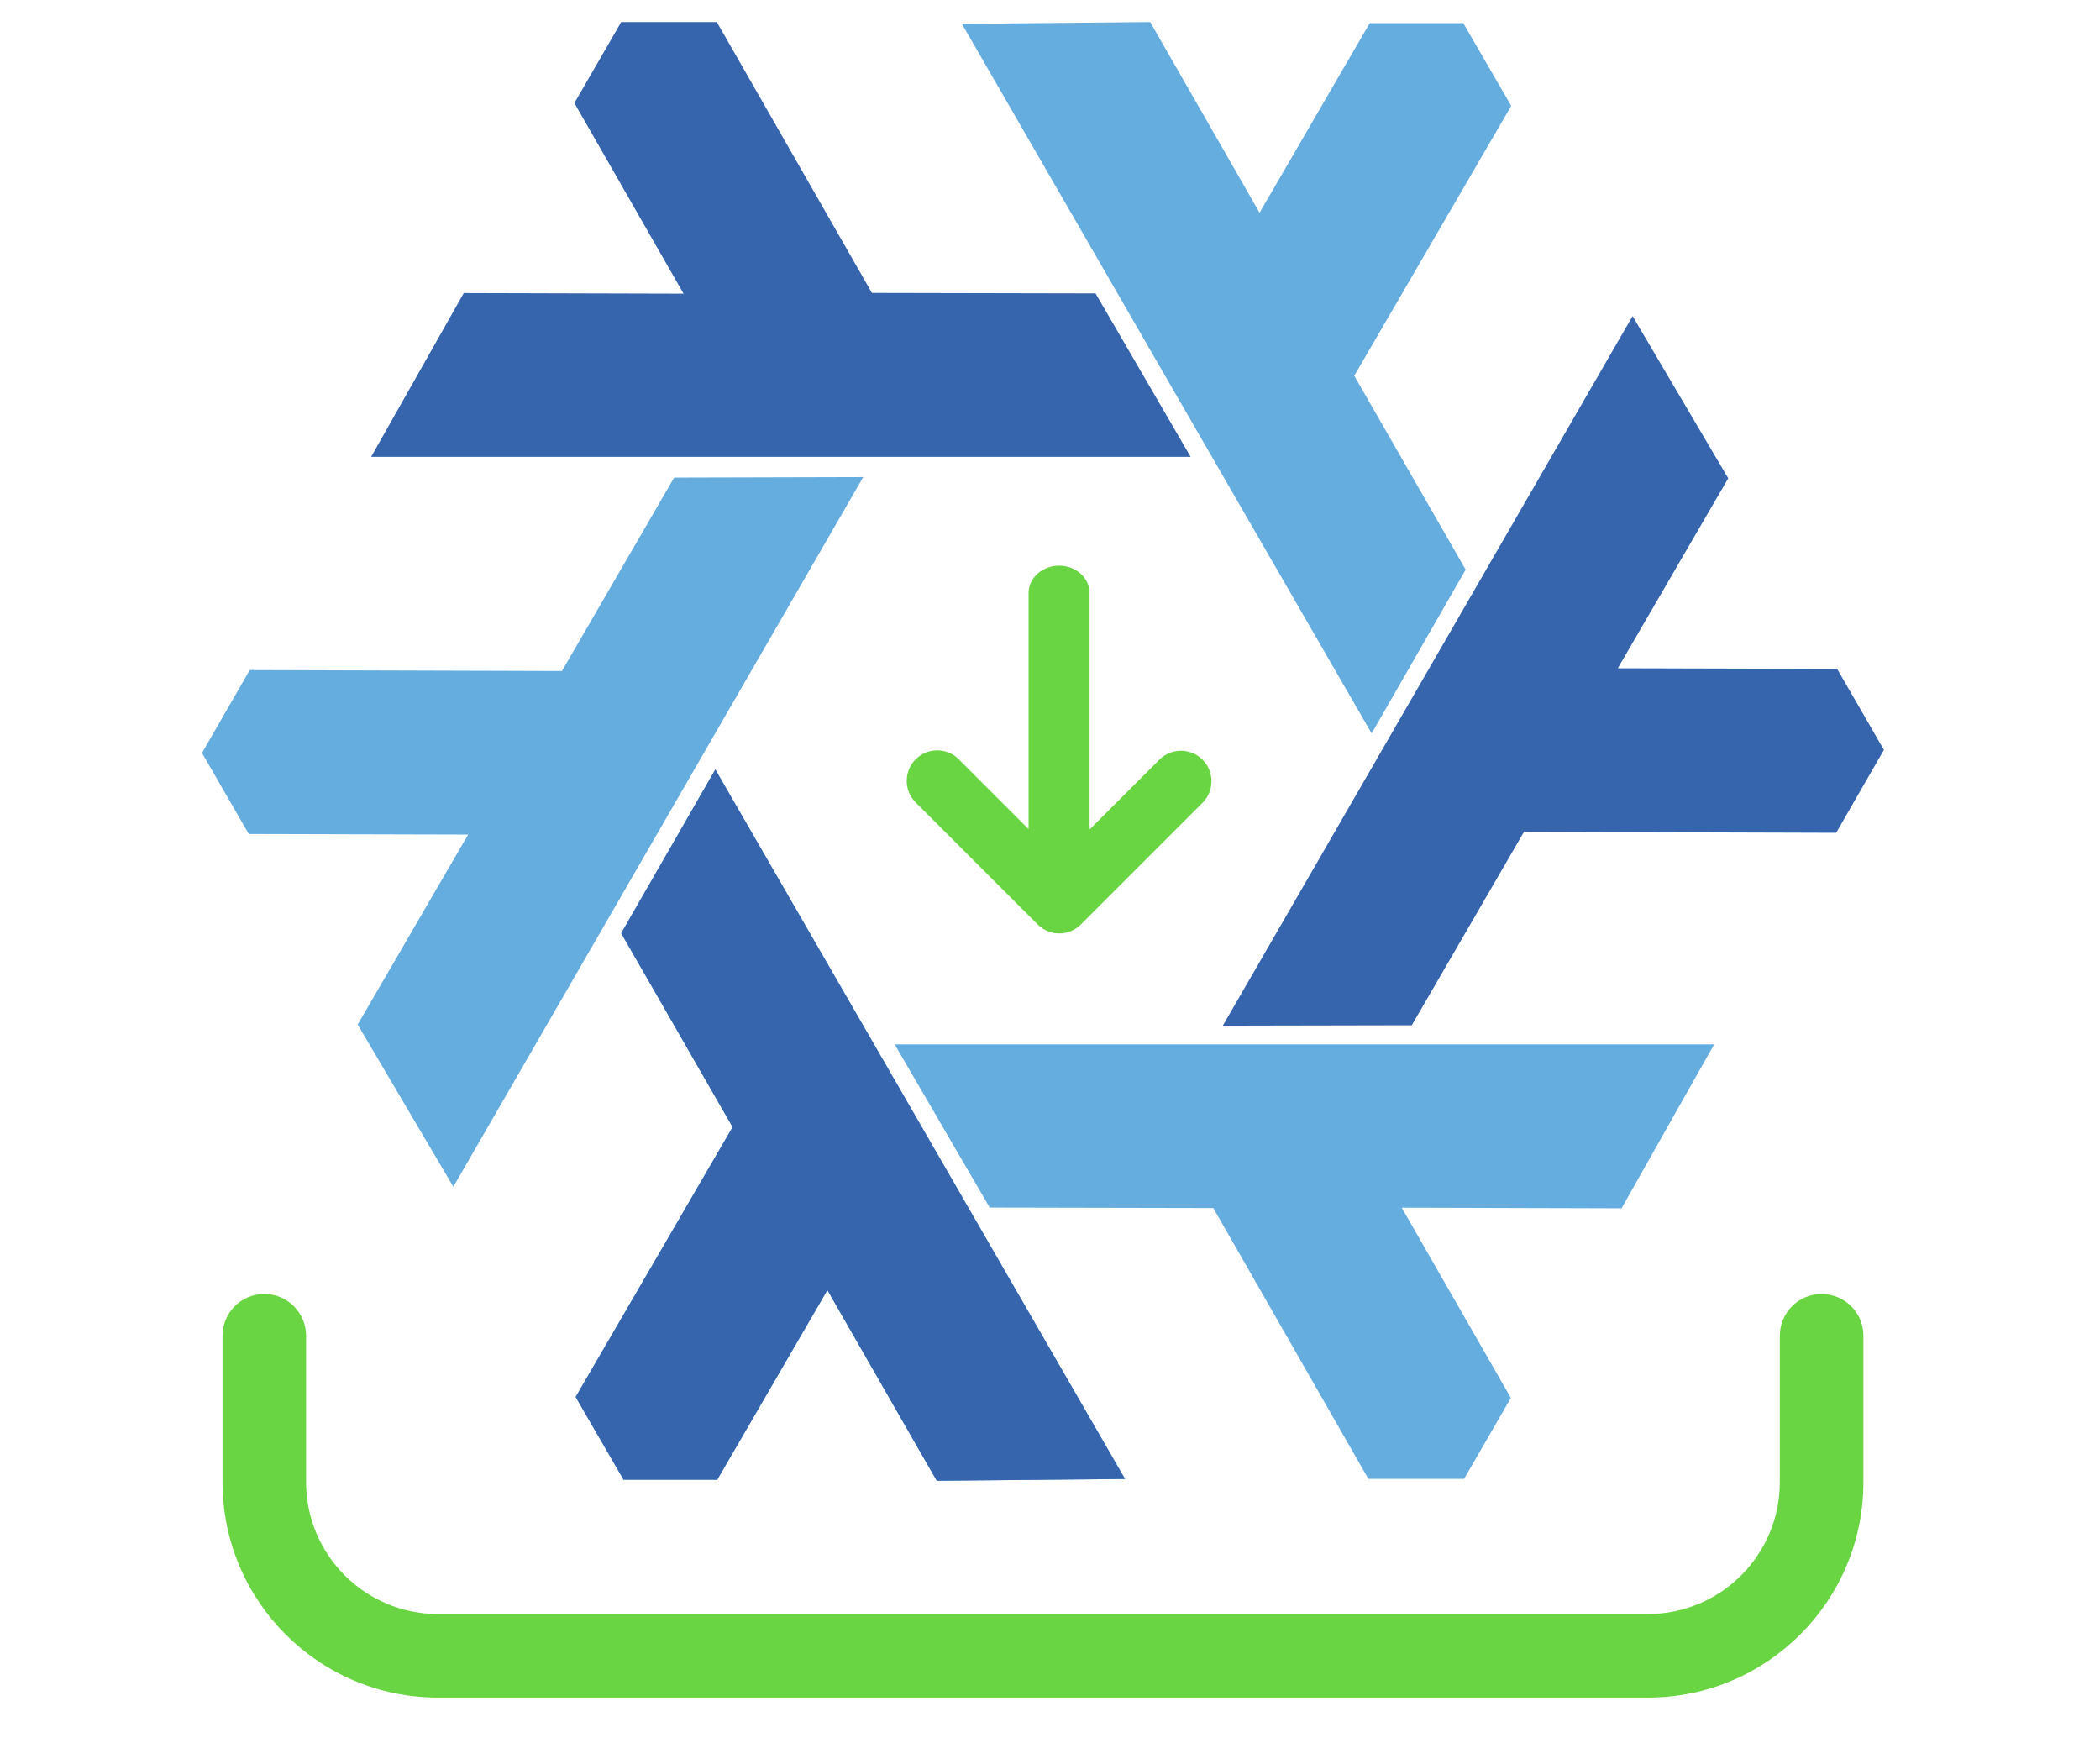 <?xml version="1.0" encoding="UTF-8" standalone="no"?>
<svg
   xmlns:dc="http://purl.org/dc/elements/1.1/"
   xmlns:cc="http://creativecommons.org/ns#"
   xmlns:rdf="http://www.w3.org/1999/02/22-rdf-syntax-ns#"
   xmlns:svg="http://www.w3.org/2000/svg"
   xmlns="http://www.w3.org/2000/svg"
   xmlns:sodipodi="http://sodipodi.sourceforge.net/DTD/sodipodi-0.dtd"
   xmlns:inkscape="http://www.inkscape.org/namespaces/inkscape"
   sodipodi:docname="gfx-learn-install.src.svg"
   inkscape:version="1.0 (4035a4fb49, 2020-05-01)"
   id="svg3297"
   version="1.1"
   viewBox="0 0 206 171"
   height="171"
   width="206">
  <defs
     id="defs3291">
    <linearGradient
       x1="-41.009"
       y1="1076.862"
       x2="-39.053"
       y2="1079.474"
       gradientUnits="userSpaceOnUse"
       gradientTransform="matrix(1,0,0,-1,1212.965,5671.553)"
       spreadMethod="pad"
       id="linearGradient706">
      <stop
         style="stop-opacity:1;stop-color:#4e89c8"
         offset="0"
         id="stop700" />
      <stop
         style="stop-opacity:1;stop-color:#65a4d7"
         offset="0.243"
         id="stop702" />
      <stop
         style="stop-opacity:1;stop-color:#66addf"
         offset="1"
         id="stop704" />
    </linearGradient>
    <linearGradient
       x1="-65.863"
       y1="1059.755"
       x2="-64.624"
       y2="1061.409"
       gradientUnits="userSpaceOnUse"
       gradientTransform="matrix(1,0,0,-1,3638.332,5628.819)"
       spreadMethod="pad"
       id="linearGradient871">
      <stop
         style="stop-opacity:1;stop-color:#4e89c8"
         offset="0"
         id="stop865" />
      <stop
         style="stop-opacity:1;stop-color:#65a4d7"
         offset="0.243"
         id="stop867" />
      <stop
         style="stop-opacity:1;stop-color:#66addf"
         offset="1"
         id="stop869" />
    </linearGradient>
  </defs>
  <sodipodi:namedview
     inkscape:window-maximized="0"
     inkscape:window-y="605"
     inkscape:window-x="1680"
     inkscape:window-height="1411"
     inkscape:window-width="2560"
     fit-margin-bottom="0"
     fit-margin-right="0"
     fit-margin-left="0"
     fit-margin-top="0"
     units="px"
     showgrid="false"
     inkscape:document-rotation="0"
     inkscape:current-layer="layer2"
     inkscape:document-units="px"
     inkscape:cy="148.51241"
     inkscape:cx="100.02251"
     inkscape:zoom="2.8284271"
     inkscape:pageshadow="2"
     inkscape:pageopacity="0.0"
     borderopacity="1.0"
     bordercolor="#666666"
     pagecolor="#ffffff"
     id="base" />
  <g
     inkscape:label="Install"
     id="layer2"
     inkscape:groupmode="layer">
    <g
       id="g4577"
       transform="matrix(0.332,0,0,0.332,-439.108,-819.84)"
       style="stroke-width:0.265">
      <path
         id="path708"
         style="fill:url(#linearGradient706);fill-opacity:1;fill-rule:evenodd;stroke:none;stroke-width:1.061"
         d="m 1533.972,2696.741 121.063,209.655 -55.636,0.524 -32.318,-56.341 -32.547,56.031 h -27.679 l -14.159,-24.456 46.372,-79.739 -32.914,-57.28 z" />
      <path
         id="path712"
         style="fill:#66addf;fill-opacity:1;fill-rule:evenodd;stroke:none;stroke-width:1.061"
         d="m 1577.665,2610.36 -121.106,209.684 -28.261,-47.922 32.628,-56.136 -64.808,-0.172 -13.816,-23.942 14.102,-24.495 92.244,0.286 33.157,-57.156 55.859,-0.148 z" />
      <path
         id="path716"
         style="fill:#66addf;fill-opacity:1;fill-rule:evenodd;stroke:none;stroke-width:1.061"
         d="m 1586.957,2777.977 h 242.135 l -27.369,48.441 -64.946,-0.186 32.247,56.207 -13.825,23.932 h -28.266 l -45.824,-80.035 -66.071,-0.138 -28.08,-48.222 z" />
      <path
         id="path720"
         style="fill:#66addf;fill-opacity:1;fill-rule:evenodd;stroke:none;stroke-width:1.061"
         d="m 1727.885,2686.095 -121.063,-209.651 55.635,-0.529 32.318,56.346 32.547,-56.036 h 27.646 l 14.159,24.461 -46.377,79.735 32.914,57.285 z" />
      <path
         id="path724"
         style="fill:#3665ae;fill-opacity:1;fill-rule:evenodd;stroke:none;stroke-width:1.061"
         d="m 1533.972,2696.741 121.063,209.655 -55.636,0.524 -32.318,-56.341 -32.547,56.031 h -27.679 l -14.159,-24.456 46.372,-79.739 -32.914,-57.28 z" />
      <path
         id="path728"
         style="fill:#3665ae;fill-opacity:1;fill-rule:evenodd;stroke:none;stroke-width:1.061"
         d="m 1674.405,2604.377 h -242.131 l 27.37,-48.389 64.946,0.181 -32.261,-56.322 13.825,-23.932 h 28.266 l 45.824,80.035 66.071,0.138 28.09,48.288 z" />
      <path
         id="path732"
         style="fill:#3665ae;fill-opacity:1;fill-rule:evenodd;stroke:none;stroke-width:1.061"
         d="m 1683.917,2772.447 121.072,-209.655 28.261,47.922 -32.628,56.136 64.808,0.172 13.816,23.947 -14.102,24.495 -92.244,-0.286 -33.157,57.156 -55.826,0.114 z" />
      <path
         id="path736"
         style="fill:#818181;fill-opacity:1;fill-rule:nonzero;stroke:none;stroke-width:1.061"
         d="m 1630.769,2708.659 h 0.01 z" />
      <path
         id="path740"
         style="fill:#6ad542;fill-opacity:1;fill-rule:nonzero;stroke:none;stroke-width:1.061"
         d="m 1677.918,2693.856 c -3.475,-3.48 -9.096,-3.528 -12.633,-0.11 l -20.729,20.729 v -69.833 c 0,-4.477 -4.038,-8.109 -9.015,-8.109 -4.977,0 -9.015,3.633 -9.015,8.109 v 69.723 l -20.619,-20.619 c -3.518,-3.523 -9.225,-3.523 -12.748,0 -3.518,3.523 -3.518,9.225 0,12.748 l 36.065,36.061 c 3.519,3.523 9.225,3.523 12.748,0 l 36.06,-36.061 c 3.414,-3.537 3.366,-9.163 -0.114,-12.638 z" />
      <path
         id="path744"
         style="fill:#6ad542;fill-opacity:1;fill-rule:nonzero;stroke:none;stroke-width:1.061"
         d="m 1860.843,2851.728 c -6.822,0 -12.348,5.53 -12.348,12.347 v 43.221 c 0,21.539 -17.458,38.997 -38.992,38.997 h -357.459 c -21.534,0 -38.992,-17.459 -38.992,-38.997 v -43.221 c 0,-6.817 -5.53,-12.347 -12.348,-12.347 -6.817,0 -12.347,5.53 -12.347,12.347 v 43.221 c 0,35.174 28.514,63.688 63.687,63.688 h 357.459 c 35.174,0 63.687,-28.509 63.687,-63.683 v -43.226 c 0,-6.817 -5.53,-12.347 -12.347,-12.347 z" />
    </g>
  </g>
</svg>
